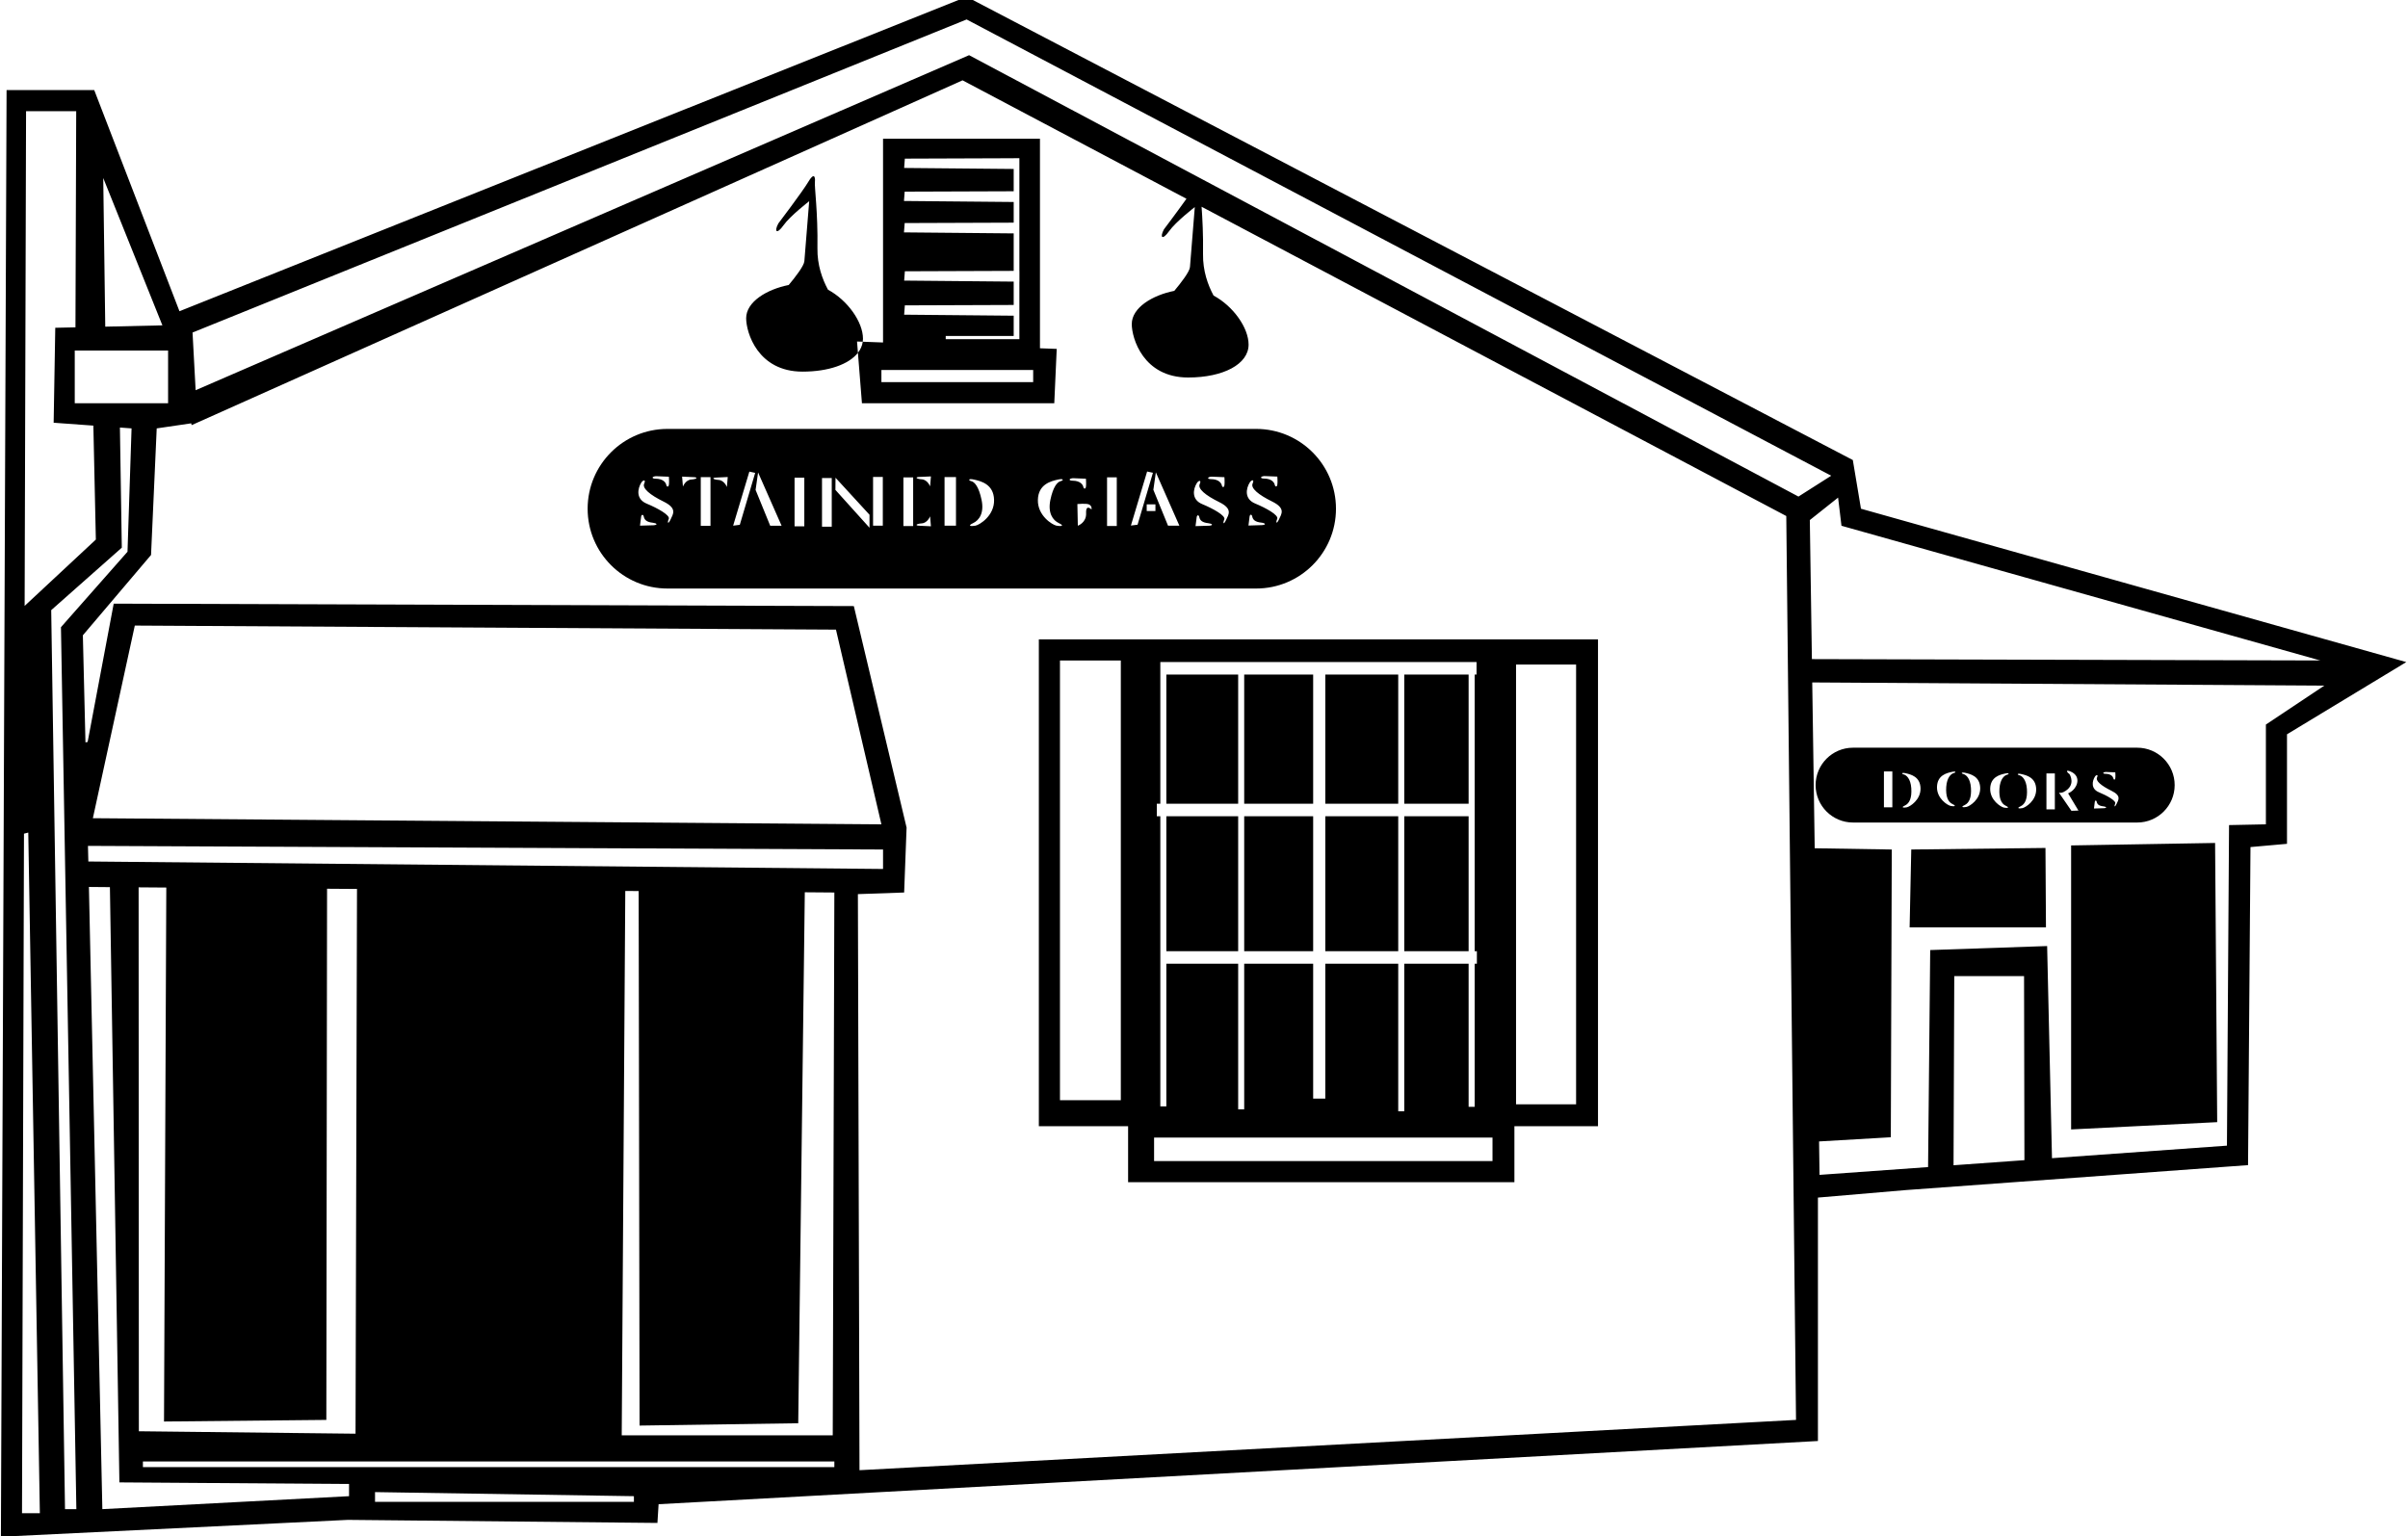 <?xml version="1.0" encoding="UTF-8"?>
<svg xmlns="http://www.w3.org/2000/svg" xmlns:xlink="http://www.w3.org/1999/xlink" width="362pt" height="231pt" viewBox="0 0 362 231" version="1.1">
<g id="surface1">
<path style=" stroke:none;fill-rule:nonzero;fill:rgb(0%,0%,0%);fill-opacity:1;" d="M 333 126.75 L 333.316 168.727 L 311.355 169.824 L 311.355 127.121 Z M 287.324 127.734 L 287.078 139.445 L 307.574 139.445 L 307.5 127.5 Z M 128.973 53.047 C 129.367 52.543 129.617 51.984 129.699 51.383 L 132.75 51.496 L 132.75 20.859 L 156.34 20.859 L 156.34 52.367 L 158.859 52.461 L 158.492 60.633 L 129.578 60.633 Z M 152.391 30.371 L 152.391 33.48 L 136.004 33.539 L 135.895 34.941 L 152.391 35.094 L 152.391 40.73 L 136.031 40.789 L 135.926 42.191 L 152.391 42.344 L 152.391 45.855 L 136.027 45.914 L 135.922 47.316 L 152.391 47.469 L 152.391 50.52 L 142.172 50.52 L 142.172 50.996 L 153.246 50.996 L 153.246 42.352 L 153.254 42.352 L 153.254 40.727 L 153.246 40.727 L 153.246 23.789 L 152.391 23.789 L 152.391 23.793 L 136.027 23.852 L 135.922 25.254 L 152.391 25.406 L 152.391 28.758 L 136.004 28.816 L 135.895 30.219 Z M 132.504 57.461 L 155.32 57.461 L 155.32 55.633 L 132.504 55.633 Z M 120.645 55.879 C 124.543 55.879 127.617 54.785 128.973 53.047 L 128.84 51.352 L 129.699 51.383 C 129.719 51.234 129.734 51.086 129.734 50.934 C 129.734 48.398 127.414 45.145 124.473 43.559 C 123.621 41.98 122.848 39.852 122.887 37.332 C 122.969 31.832 122.422 28.184 122.508 27.352 C 122.59 26.52 122.34 25.934 121.508 27.352 C 120.672 28.77 117.008 33.602 117.008 33.602 C 116.34 34.852 116.781 35.293 117.785 33.875 C 118.789 32.457 121.648 30.254 121.648 30.254 C 121.648 30.254 121.008 38.102 120.922 39.27 C 120.871 39.969 119.586 41.637 118.57 42.852 C 115.289 43.504 112.172 45.371 112.172 47.852 C 112.172 49.973 113.895 55.879 120.645 55.879 Z M 361.742 99.551 L 343.809 110.41 L 343.809 126.879 L 338.32 127.367 L 337.953 175.191 L 286.469 178.945 L 273.293 180.07 L 273.293 216.672 L 99.008 226.176 L 98.832 228.992 L 52.297 228.531 L 0.137 231.066 L 0.988 13.539 L 14.164 13.539 L 26.98 46.797 L 145.316 -0.488 L 278.539 69.172 L 279.762 76.492 Z M 15.52 26.766 L 15.824 49.117 L 24.414 48.922 Z M 11.238 52.703 L 11.238 60.633 L 25.27 60.633 L 25.27 52.703 Z M 3.703 91.105 L 14.41 81.129 L 14.035 63.996 L 8.066 63.562 L 8.309 49.285 L 11.344 49.219 L 11.457 16.715 L 3.918 16.715 Z M 5.992 227.531 L 4.25 125.188 L 3.605 125.352 L 3.309 227.531 Z M 11.48 226.918 L 9.164 94.305 L 19.168 82.961 L 19.777 64.414 L 18.027 64.285 L 18.312 82.348 L 7.699 91.742 L 9.773 226.918 Z M 13.281 129.535 L 132.75 130.66 L 132.75 127.734 L 13.223 127.188 Z M 132.504 123.949 L 125.672 94.672 L 20.266 94.062 L 13.961 123.027 Z M 24.656 213.742 L 25 133.453 L 20.84 133.422 L 20.875 215.207 L 53.449 215.574 L 53.668 133.664 L 49.168 133.633 L 49.059 213.5 Z M 52.473 223.137 L 17.949 222.895 L 16.523 133.391 L 13.367 133.363 L 15.387 226.918 L 52.473 224.969 Z M 95.297 224.969 L 56.379 224.355 L 56.379 225.82 L 95.297 225.82 Z M 125.43 219.746 L 21.484 219.746 L 21.484 220.602 L 125.43 220.602 Z M 125.43 134.199 L 120.988 134.164 L 120 214 L 96.148 214.352 L 96.012 133.98 L 94 133.965 L 93.465 215.816 L 125.188 215.816 Z M 270 213.5 L 268.535 77.59 L 180.637 31.086 C 180.762 32.824 180.898 35.246 180.855 38.211 C 180.816 40.73 181.59 42.863 182.438 44.441 C 185.383 46.023 187.703 49.277 187.703 51.816 C 187.703 54.746 183.918 56.762 178.613 56.762 C 171.863 56.762 170.141 50.852 170.141 48.734 C 170.141 46.254 173.258 44.383 176.535 43.734 C 177.555 42.516 178.84 40.852 178.891 40.148 C 178.977 38.984 179.617 31.137 179.617 31.137 C 179.617 31.137 176.758 33.336 175.754 34.758 C 174.746 36.176 174.309 35.734 174.977 34.484 C 174.977 34.484 176.98 31.836 178.363 29.887 L 144.703 12.078 L 28.805 63.926 L 28.746 63.652 L 23.559 64.414 L 22.707 83.445 L 12.457 95.523 L 12.848 111.625 L 13.176 111.559 L 17.094 90.766 L 128.359 91.133 L 136.289 124.438 L 135.922 134.199 L 128.969 134.441 L 129.211 221.062 Z M 270.367 74.664 L 275.289 71.531 L 145.316 2.926 L 28.945 50 L 29.41 58.672 L 145.684 8.297 Z M 272.387 99.105 L 348.812 99.309 L 276.832 79.055 L 276.324 74.82 L 272.074 78.199 Z M 304.336 174.445 L 304.281 146.766 L 293.789 146.766 L 293.68 175.211 Z M 349.422 103.09 L 272.438 102.613 L 272.809 127.547 L 284.395 127.734 L 284.25 171 L 273.465 171.629 L 273.535 176.656 L 289.852 175.484 L 290.172 142.852 L 307.75 142.25 L 308.48 174.148 L 334.781 172.262 L 335.098 124.062 L 340.637 123.949 L 340.637 108.945 Z M 210.199 101.426 L 199.238 101.426 L 199.238 120.852 L 210.199 120.852 Z M 210.199 122.73 L 199.238 122.73 L 199.238 143.023 L 210.199 143.023 Z M 220.781 122.73 L 211.105 122.73 L 211.105 143.023 L 220.781 143.023 Z M 220.781 101.426 L 211.105 101.426 L 211.105 120.852 L 220.781 120.852 Z M 156.172 96.137 L 240.23 96.137 L 240.23 169.336 L 227.664 169.336 L 227.664 177.754 L 169.59 177.754 L 169.59 169.336 L 156.172 169.336 Z M 227.91 166.043 L 236.938 166.043 L 236.938 99.918 L 227.91 99.918 Z M 173.906 122.73 L 174.434 122.73 L 174.434 166.352 L 175.34 166.352 L 175.34 144.902 L 186.137 144.902 L 186.137 166.797 L 187.043 166.797 L 187.043 144.902 L 197.41 144.902 L 197.41 165.188 L 199.238 165.188 L 199.238 144.902 L 210.199 144.902 L 210.199 167.09 L 211.105 167.09 L 211.105 144.902 L 220.781 144.902 L 220.781 166.422 L 221.688 166.422 L 221.688 144.902 L 222.023 144.902 L 222.023 143.023 L 221.688 143.023 L 221.688 101.426 L 221.973 101.426 L 221.973 99.547 L 174.434 99.547 L 174.434 120.852 L 173.906 120.852 Z M 173.496 174.582 L 224.371 174.582 L 224.371 171.043 L 173.496 171.043 Z M 159.348 165.43 L 168.496 165.43 L 168.496 99.309 L 159.348 99.309 Z M 186.137 122.73 L 175.34 122.73 L 175.34 143.023 L 186.137 143.023 Z M 197.41 122.73 L 187.043 122.73 L 187.043 143.023 L 197.41 143.023 Z M 186.137 101.426 L 175.34 101.426 L 175.34 120.852 L 186.137 120.852 Z M 197.41 101.426 L 187.043 101.426 L 187.043 120.852 L 197.41 120.852 Z M 188.84 88.492 L 100.34 88.492 C 93.711 88.492 88.34 83.121 88.34 76.492 C 88.34 69.867 93.711 64.492 100.34 64.492 L 188.84 64.492 C 195.465 64.492 200.84 69.867 200.84 76.492 C 200.84 83.121 195.465 88.492 188.84 88.492 Z M 190.012 71.957 C 191.199 71.957 191.574 72.582 191.637 72.895 C 191.699 73.207 191.965 73.254 192.023 72.879 C 192.09 72.504 192.023 71.66 192.023 71.66 L 190.074 71.582 C 189.387 71.645 189.445 71.957 190.012 71.957 Z M 182.055 72.047 C 183.242 72.047 183.617 72.672 183.68 72.984 C 183.742 73.297 184.008 73.344 184.07 72.969 C 184.133 72.594 184.07 71.75 184.07 71.75 L 182.117 71.672 C 181.43 71.734 181.488 72.047 182.055 72.047 Z M 98.543 71.977 C 99.73 71.977 100.105 72.602 100.164 72.914 C 100.23 73.227 100.492 73.273 100.555 72.898 C 100.617 72.523 100.555 71.68 100.555 71.68 L 98.605 71.602 C 97.918 71.664 97.977 71.977 98.543 71.977 Z M 98.152 78.602 C 97.215 78.496 96.883 78.184 96.777 77.664 C 96.715 77.352 96.449 77.305 96.387 77.68 C 96.324 78.055 96.215 79.039 96.215 79.039 L 98.277 78.977 C 98.965 78.914 98.715 78.664 98.152 78.602 Z M 99.77 75.426 C 97.684 74.402 96.527 73.414 96.84 72.727 C 97.152 72.039 96.656 72.172 96.418 72.551 C 95.824 73.492 95.582 75.051 97.215 75.727 C 98.844 76.402 100.785 77.473 100.535 78.035 C 100.285 78.598 100.43 78.926 100.805 78.113 C 101.18 77.301 101.855 76.453 99.77 75.426 Z M 104.215 71.742 L 102.543 71.664 L 102.668 73.164 C 102.668 73.164 103.043 72.164 103.918 72.102 C 104.793 72.039 105.012 71.758 104.215 71.742 Z M 106.809 71.742 L 105.348 71.742 L 105.348 79.062 L 106.809 79.062 Z M 109.402 71.727 L 107.73 71.805 C 106.934 71.82 107.152 72.102 108.027 72.164 C 108.902 72.227 109.277 73.227 109.277 73.227 Z M 111.215 78.914 L 113.527 71.102 L 112.652 70.914 L 110.215 79.039 Z M 113.902 76.852 L 112.59 76.852 L 112.59 75.852 L 113.902 75.852 Z M 117.5 79.055 L 113.965 71.039 L 113.59 73.664 L 115.789 79.055 Z M 120.914 71.816 L 119.449 71.816 L 119.449 79.137 L 120.914 79.137 Z M 125.039 71.879 L 123.574 71.879 L 123.574 79.199 L 125.039 79.199 Z M 130.715 77.398 L 125.605 71.832 L 125.59 73.664 L 130.715 79.352 Z M 132.715 71.719 L 131.25 71.719 L 131.25 79.039 L 132.715 79.039 Z M 137.277 71.781 L 135.812 71.781 L 135.812 79.102 L 137.277 79.102 Z M 137.754 75.273 L 139.027 75.273 L 139.027 75.727 L 137.754 75.727 Z M 139.949 79.133 L 139.824 77.633 C 139.824 77.633 139.449 78.633 138.574 78.695 C 137.699 78.758 137.48 79.035 138.277 79.055 Z M 139.949 71.633 L 138.277 71.711 C 137.48 71.727 137.699 72.008 138.574 72.07 C 139.449 72.133 139.824 73.133 139.824 73.133 Z M 143.715 71.734 L 141.996 71.734 L 141.996 79.039 L 143.715 79.039 Z M 149.441 75.16 C 149.383 72.785 147.453 72.34 146.391 72.102 C 145.562 71.918 145.527 72.227 146.027 72.352 C 146.527 72.477 147.152 73.199 147.562 75.164 C 147.973 77.129 147.215 78.227 146.277 78.664 C 145.34 79.102 146.027 79.164 146.652 79.039 C 147.277 78.914 149.508 77.535 149.441 75.16 Z M 159.078 72.102 C 158.016 72.34 156.09 72.785 156.027 75.16 C 155.965 77.535 158.191 78.914 158.816 79.039 C 159.441 79.164 160.133 79.102 159.191 78.664 C 158.258 78.227 157.5 77.129 157.906 75.164 C 158.316 73.199 158.941 72.477 159.441 72.352 C 159.941 72.227 159.906 71.918 159.078 72.102 Z M 161.234 72.277 C 162.422 72.277 162.797 72.902 162.859 73.215 C 162.922 73.527 163.188 73.574 163.25 73.199 C 163.312 72.824 163.25 71.98 163.25 71.98 L 161.297 71.902 C 160.609 71.965 160.672 72.277 161.234 72.277 Z M 163.715 75.852 C 163.34 75.664 161.965 75.789 161.965 75.789 L 162.031 79.047 C 162.031 79.047 163.34 78.602 163.277 77.164 C 163.215 75.727 164.09 76.602 164.09 76.602 C 164.09 76.602 164.215 76.102 163.715 75.852 Z M 167.887 71.773 L 166.426 71.773 L 166.426 79.094 L 167.887 79.094 Z M 171.012 78.898 L 173.324 71.086 L 172.449 70.898 L 170.012 79.023 Z M 173.699 75.836 L 172.387 75.836 L 172.387 76.836 L 173.699 76.836 Z M 177.297 79.039 L 173.762 71.023 L 173.387 73.648 L 175.59 79.039 Z M 181.664 78.672 C 180.727 78.566 180.395 78.254 180.289 77.734 C 180.227 77.422 179.965 77.375 179.902 77.75 C 179.84 78.125 179.727 79.109 179.727 79.109 L 181.789 79.047 C 182.477 78.984 182.227 78.734 181.664 78.672 Z M 183.285 75.496 C 181.199 74.473 180.039 73.484 180.352 72.797 C 180.664 72.109 180.172 72.242 179.934 72.621 C 179.34 73.562 179.098 75.121 180.727 75.797 C 182.359 76.473 184.301 77.547 184.051 78.105 C 183.801 78.672 183.941 78.996 184.316 78.184 C 184.691 77.371 185.371 76.523 183.285 75.496 Z M 188.684 75.707 C 190.316 76.383 192.258 77.453 192.008 78.02 C 191.758 78.578 191.898 78.906 192.273 78.098 C 192.648 77.281 193.324 76.434 191.238 75.406 C 189.152 74.383 187.996 73.395 188.309 72.707 C 188.621 72.02 188.129 72.152 187.887 72.531 C 187.293 73.473 187.051 75.031 188.684 75.707 Z M 187.684 79.02 L 189.746 78.957 C 190.434 78.895 190.184 78.645 189.621 78.582 C 188.684 78.48 188.352 78.164 188.246 77.645 C 188.184 77.332 187.922 77.285 187.855 77.66 C 187.797 78.035 187.684 79.02 187.684 79.02 Z M 321.297 123.676 L 278.566 123.676 C 275.465 123.676 272.945 121.156 272.945 118.051 C 272.945 114.945 275.465 112.426 278.566 112.426 L 321.297 112.426 C 324.402 112.426 326.922 114.945 326.922 118.051 C 326.922 121.156 324.402 123.676 321.297 123.676 Z M 316.508 116.352 C 317.387 116.352 317.664 116.812 317.711 117.043 C 317.758 117.273 317.953 117.309 317.996 117.031 C 318.047 116.758 317.996 116.133 317.996 116.133 L 316.555 116.074 C 316.047 116.121 316.09 116.352 316.508 116.352 Z M 284.48 115.992 L 283.215 115.992 L 283.215 121.391 L 284.48 121.391 Z M 288.719 118.523 C 288.672 116.766 287.246 116.438 286.461 116.262 C 285.852 116.125 285.82 116.355 286.191 116.445 C 286.562 116.539 287.227 117.047 287.328 118.523 C 287.422 119.953 287.07 120.789 286.379 121.113 C 285.684 121.438 286.191 121.48 286.652 121.391 C 287.117 121.297 288.762 120.277 288.719 118.523 Z M 293.449 116.059 C 292.66 116.23 291.238 116.562 291.191 118.316 C 291.145 120.074 292.793 121.094 293.258 121.184 C 293.719 121.277 294.227 121.23 293.531 120.906 C 292.84 120.586 292.488 119.75 292.582 118.32 C 292.684 116.84 293.348 116.336 293.719 116.242 C 294.09 116.148 294.059 115.922 293.449 116.059 Z M 297.688 118.469 C 297.641 116.711 296.219 116.383 295.43 116.203 C 294.82 116.07 294.793 116.297 295.16 116.391 C 295.531 116.48 296.199 116.988 296.297 118.469 C 296.395 119.898 296.039 120.73 295.348 121.055 C 294.652 121.379 295.16 121.426 295.621 121.332 C 296.086 121.242 297.734 120.223 297.688 118.469 Z M 301.449 116.309 C 300.66 116.48 299.238 116.812 299.191 118.566 C 299.145 120.324 300.793 121.344 301.258 121.434 C 301.719 121.527 302.227 121.48 301.531 121.156 C 300.84 120.836 300.488 120 300.582 118.57 C 300.684 117.09 301.348 116.586 301.719 116.492 C 302.09 116.398 302.059 116.172 301.449 116.309 Z M 306.102 118.645 C 306.055 116.891 304.633 116.559 303.844 116.383 C 303.234 116.246 303.203 116.477 303.574 116.566 C 303.945 116.66 304.609 117.164 304.711 118.645 C 304.805 120.078 304.453 120.91 303.762 121.234 C 303.066 121.559 303.574 121.605 304.035 121.512 C 304.5 121.418 306.148 120.398 306.102 118.645 Z M 308.91 116.297 L 307.645 116.297 L 307.645 121.695 L 308.91 121.695 Z M 312.457 121.879 L 310.902 119.289 C 310.902 119.289 311.27 119.148 311.617 118.828 C 312.395 118.113 312.805 116.621 311.219 115.984 C 310.594 115.734 310.586 116.012 311.117 116.402 C 311.117 116.402 312.211 118.098 310.199 119.102 C 309.867 119.266 309.527 119.191 309.527 119.191 L 311.402 121.914 Z M 316.223 121.246 C 315.527 121.172 315.281 120.941 315.203 120.555 C 315.156 120.324 314.965 120.289 314.914 120.566 C 314.871 120.844 314.789 121.57 314.789 121.57 L 316.312 121.523 C 316.82 121.48 316.637 121.297 316.223 121.246 Z M 317.418 118.902 C 315.875 118.145 315.02 117.414 315.25 116.906 C 315.48 116.398 315.117 116.496 314.938 116.773 C 314.5 117.469 314.32 118.625 315.527 119.121 C 316.734 119.621 318.168 120.414 317.984 120.832 C 317.801 121.246 317.902 121.488 318.184 120.887 C 318.461 120.285 318.961 119.66 317.418 118.902 "/>
</g>
</svg>

